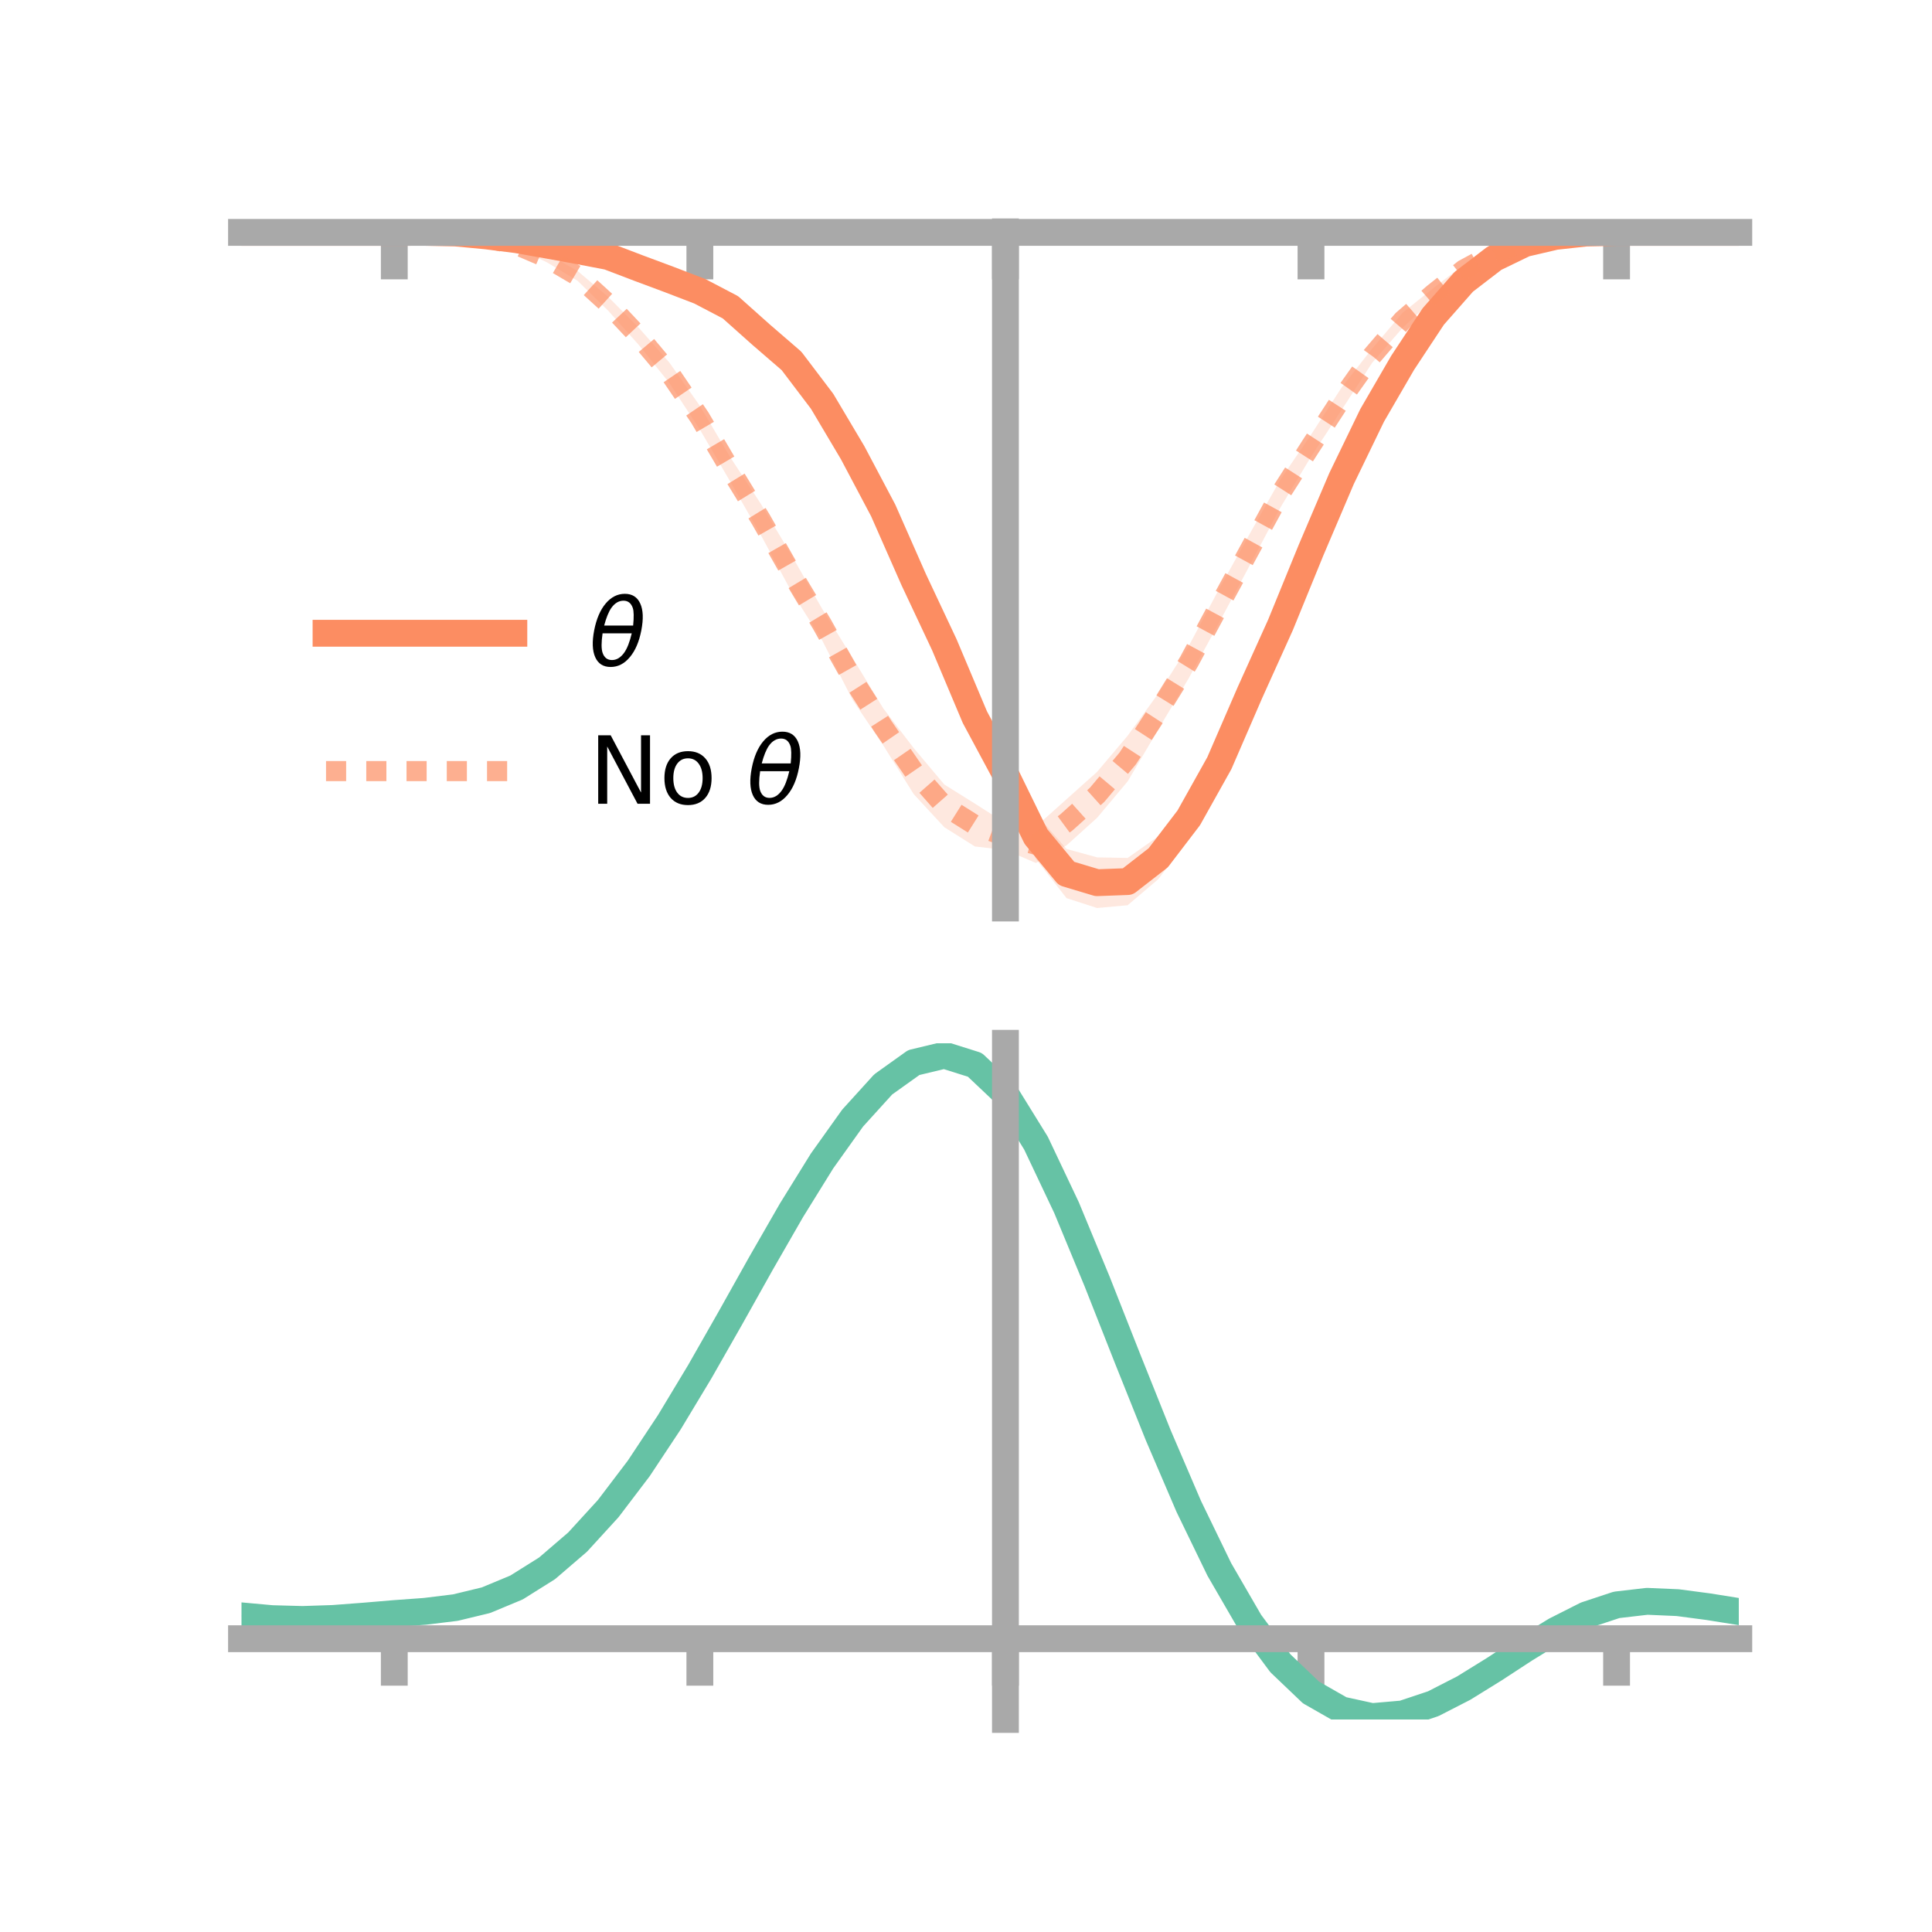 <?xml version="1.0" encoding="utf-8" standalone="no"?>
<!DOCTYPE svg PUBLIC "-//W3C//DTD SVG 1.1//EN"
  "http://www.w3.org/Graphics/SVG/1.1/DTD/svg11.dtd">
<!-- Created with matplotlib (https://matplotlib.org/) -->
<svg height="144pt" version="1.1" viewBox="0 0 144 144" width="144pt" xmlns="http://www.w3.org/2000/svg" xmlns:xlink="http://www.w3.org/1999/xlink">
 <defs>
  <style type="text/css">*{stroke-linecap:butt;stroke-linejoin:round;}</style>
 </defs>
 <g id="figure_1">
  <g id="patch_1">
   <path d="M 0 144 
L 144 144 
L 144 0 
L 0 0 
z
" style="fill:none;"/>
  </g>
  <g id="axes_1">
   <g id="patch_2">
    <path d="M 18 67.68 
L 129.6 67.68 
L 129.6 17.28 
L 18 17.28 
z
" style="fill:none;"/>
   </g>
   <g id="PolyCollection_1">
    <path clip-path="url(#p4f975aab24)" d="M 18 17.321 
L 18 17.321 
L 20.278 17.321 
L 22.555 17.321 
L 24.833 17.321 
L 27.11 17.321 
L 29.388 17.32 
L 31.665 17.291 
L 33.943 17.28 
L 36.22 17.406 
L 38.498 17.626 
L 40.776 17.957 
L 43.053 18.244 
L 45.331 18.644 
L 47.608 19.278 
L 49.886 19.95 
L 52.163 20.906 
L 54.441 21.971 
L 56.718 23.72 
L 58.996 25.602 
L 61.273 28.638 
L 63.551 32.597 
L 65.829 36.447 
L 68.106 41.564 
L 70.384 46.602 
L 72.661 51.947 
L 74.939 56.746 
L 77.216 60.682 
L 79.494 63.276 
L 81.771 63.903 
L 84.049 63.945 
L 86.327 62.338 
L 88.604 59.38 
L 90.882 55.578 
L 93.159 50.391 
L 95.437 45.247 
L 97.714 39.982 
L 99.992 34.732 
L 102.269 30.234 
L 104.547 26.418 
L 106.824 23.016 
L 109.102 20.633 
L 111.38 18.988 
L 113.657 17.955 
L 115.935 17.535 
L 118.212 17.339 
L 120.49 17.32 
L 122.767 17.321 
L 125.045 17.321 
L 127.322 17.321 
L 129.6 17.321 
L 129.6 17.321 
L 129.6 17.321 
L 127.322 17.321 
L 125.045 17.321 
L 122.767 17.321 
L 120.49 17.323 
L 118.212 17.4 
L 115.935 17.705 
L 113.657 18.347 
L 111.38 19.521 
L 109.102 21.372 
L 106.824 24.169 
L 104.547 27.658 
L 102.269 31.695 
L 99.992 36.603 
L 97.714 42.042 
L 95.437 47.925 
L 93.159 52.868 
L 90.882 58.191 
L 88.604 62.531 
L 86.327 65.533 
L 84.049 67.47 
L 81.771 67.68 
L 79.494 66.94 
L 77.216 64.034 
L 74.939 58.646 
L 72.661 54.961 
L 70.384 49.502 
L 68.106 44.854 
L 65.829 39.646 
L 63.551 34.889 
L 61.273 31.177 
L 58.996 28.205 
L 56.718 26.15 
L 54.441 23.835 
L 52.163 22.517 
L 49.886 21.722 
L 47.608 20.696 
L 45.331 19.591 
L 43.053 19.121 
L 40.776 18.576 
L 38.498 18.106 
L 36.22 17.752 
L 33.943 17.449 
L 31.665 17.343 
L 29.388 17.322 
L 27.11 17.321 
L 24.833 17.321 
L 22.555 17.321 
L 20.278 17.321 
L 18 17.321 
z
" style="fill:#fc8d62;fill-opacity:0.2;"/>
   </g>
   <g id="PolyCollection_2">
    <path clip-path="url(#p4f975aab24)" d="M 18 17.321 
L 18 17.321 
L 20.278 17.321 
L 22.555 17.321 
L 24.833 17.321 
L 27.11 17.321 
L 29.388 17.321 
L 31.665 17.285 
L 33.943 17.324 
L 36.22 17.531 
L 38.498 18.03 
L 40.776 18.898 
L 43.053 20.201 
L 45.331 22.126 
L 47.608 24.426 
L 49.886 27.016 
L 52.163 30.249 
L 54.441 34.099 
L 56.718 37.567 
L 58.996 41.382 
L 61.273 45.367 
L 63.551 49.045 
L 65.829 52.793 
L 68.106 55.762 
L 70.384 58.472 
L 72.661 59.895 
L 74.939 61.348 
L 77.216 61.607 
L 79.494 59.569 
L 81.771 57.531 
L 84.049 54.836 
L 86.327 51.699 
L 88.604 48.145 
L 90.882 43.865 
L 93.159 39.765 
L 95.437 35.738 
L 97.714 32.404 
L 99.992 28.887 
L 102.269 25.988 
L 104.547 23.309 
L 106.824 21.481 
L 109.102 19.727 
L 111.38 18.605 
L 113.657 17.801 
L 115.935 17.468 
L 118.212 17.32 
L 120.49 17.321 
L 122.767 17.321 
L 125.045 17.321 
L 127.322 17.321 
L 129.6 17.321 
L 129.6 17.321 
L 129.6 17.321 
L 127.322 17.321 
L 125.045 17.321 
L 122.767 17.321 
L 120.49 17.321 
L 118.212 17.406 
L 115.935 17.656 
L 113.657 18.212 
L 111.38 19.116 
L 109.102 20.451 
L 106.824 22.312 
L 104.547 24.428 
L 102.269 27.047 
L 99.992 30.56 
L 97.714 34.044 
L 95.437 37.825 
L 93.159 42.119 
L 90.882 46.373 
L 88.604 50.548 
L 86.327 54.37 
L 84.049 58.24 
L 81.771 60.954 
L 79.494 63.008 
L 77.216 64.324 
L 74.939 63.351 
L 72.661 63.091 
L 70.384 61.656 
L 68.106 59.194 
L 65.829 55.548 
L 63.551 52.17 
L 61.273 47.715 
L 58.996 44.101 
L 56.718 39.897 
L 54.441 35.918 
L 52.163 32.014 
L 49.886 28.545 
L 47.608 25.707 
L 45.331 23.157 
L 43.053 20.933 
L 40.776 19.559 
L 38.498 18.481 
L 36.22 17.936 
L 33.943 17.498 
L 31.665 17.359 
L 29.388 17.321 
L 27.11 17.321 
L 24.833 17.321 
L 22.555 17.321 
L 20.278 17.321 
L 18 17.321 
z
" style="fill:#fc8d62;fill-opacity:0.2;"/>
   </g>
   <g id="matplotlib.axis_1">
    <g id="xtick_1">
     <g id="line2d_1">
      <defs>
       <path d="M 0 0 
L 0 3.5 
" id="mebc953e597" style="stroke:#a9a9a9;stroke-width:2;"/>
      </defs>
      <g>
       <use style="fill:#a9a9a9;stroke:#a9a9a9;stroke-width:2;" x="29.388" xlink:href="#mebc953e597" y="17.321"/>
      </g>
     </g>
    </g>
    <g id="xtick_2">
     <g id="line2d_2">
      <g>
       <use style="fill:#a9a9a9;stroke:#a9a9a9;stroke-width:2;" x="52.163" xlink:href="#mebc953e597" y="17.321"/>
      </g>
     </g>
    </g>
    <g id="xtick_3">
     <g id="line2d_3">
      <g>
       <use style="fill:#a9a9a9;stroke:#a9a9a9;stroke-width:2;" x="74.939" xlink:href="#mebc953e597" y="17.321"/>
      </g>
     </g>
    </g>
    <g id="xtick_4">
     <g id="line2d_4">
      <g>
       <use style="fill:#a9a9a9;stroke:#a9a9a9;stroke-width:2;" x="97.714" xlink:href="#mebc953e597" y="17.321"/>
      </g>
     </g>
    </g>
    <g id="xtick_5">
     <g id="line2d_5">
      <g>
       <use style="fill:#a9a9a9;stroke:#a9a9a9;stroke-width:2;" x="120.49" xlink:href="#mebc953e597" y="17.321"/>
      </g>
     </g>
    </g>
   </g>
   <g id="matplotlib.axis_2"/>
   <g id="line2d_6">
    <path clip-path="url(#p4f975aab24)" d="M 18 17.321 
L 20.278 17.321 
L 22.555 17.321 
L 24.833 17.321 
L 27.11 17.321 
L 29.388 17.321 
L 31.665 17.317 
L 33.943 17.365 
L 36.22 17.579 
L 38.498 17.866 
L 40.776 18.267 
L 43.053 18.682 
L 45.331 19.118 
L 47.608 19.987 
L 49.886 20.836 
L 52.163 21.711 
L 54.441 22.903 
L 56.718 24.935 
L 58.996 26.903 
L 61.273 29.907 
L 63.551 33.743 
L 65.829 38.046 
L 68.106 43.209 
L 70.384 48.052 
L 72.661 53.454 
L 74.939 57.696 
L 77.216 62.358 
L 79.494 65.108 
L 81.771 65.791 
L 84.049 65.707 
L 86.327 63.936 
L 88.604 60.956 
L 90.882 56.884 
L 93.159 51.629 
L 95.437 46.586 
L 97.714 41.012 
L 99.992 35.668 
L 102.269 30.964 
L 104.547 27.038 
L 106.824 23.592 
L 109.102 21.003 
L 111.38 19.254 
L 113.657 18.151 
L 115.935 17.62 
L 118.212 17.37 
L 120.49 17.321 
L 122.767 17.321 
L 125.045 17.321 
L 127.322 17.321 
L 129.6 17.321 
" style="fill:none;stroke:#fc8d62;stroke-linecap:square;stroke-width:2;"/>
   </g>
   <g id="line2d_7">
    <path clip-path="url(#p4f975aab24)" d="M 18 17.321 
L 20.278 17.321 
L 22.555 17.321 
L 24.833 17.321 
L 27.11 17.321 
L 29.388 17.321 
L 31.665 17.322 
L 33.943 17.411 
L 36.22 17.733 
L 38.498 18.255 
L 40.776 19.229 
L 43.053 20.567 
L 45.331 22.641 
L 47.608 25.066 
L 49.886 27.781 
L 52.163 31.131 
L 54.441 35.008 
L 56.718 38.732 
L 58.996 42.741 
L 61.273 46.541 
L 63.551 50.607 
L 65.829 54.171 
L 68.106 57.478 
L 70.384 60.064 
L 72.661 61.493 
L 74.939 62.35 
L 77.216 62.965 
L 79.494 61.289 
L 81.771 59.243 
L 84.049 56.538 
L 86.327 53.034 
L 88.604 49.346 
L 90.882 45.119 
L 93.159 40.942 
L 95.437 36.781 
L 97.714 33.224 
L 99.992 29.724 
L 102.269 26.518 
L 104.547 23.868 
L 106.824 21.897 
L 109.102 20.089 
L 111.38 18.861 
L 113.657 18.006 
L 115.935 17.562 
L 118.212 17.363 
L 120.49 17.321 
L 122.767 17.321 
L 125.045 17.321 
L 127.322 17.321 
L 129.6 17.321 
" style="fill:none;stroke:#fc8d62;stroke-dasharray:1.5,1.5;stroke-dashoffset:0;stroke-opacity:0.7;stroke-width:1.5;"/>
   </g>
   <g id="patch_3">
    <path d="M 74.939 67.68 
L 74.939 17.28 
" style="fill:none;stroke:#a9a9a9;stroke-linecap:square;stroke-linejoin:miter;stroke-width:2;"/>
   </g>
   <g id="patch_4">
    <path d="M 129.6 67.68 
L 129.6 17.28 
" style="fill:none;"/>
   </g>
   <g id="patch_5">
    <path d="M 18 17.321 
L 129.6 17.321 
" style="fill:none;stroke:#a9a9a9;stroke-linecap:square;stroke-linejoin:miter;stroke-width:2;"/>
   </g>
   <g id="patch_6">
    <path d="M 18 17.28 
L 129.6 17.28 
" style="fill:none;"/>
   </g>
   <g id="legend_1">
    <g id="line2d_8">
     <path d="M 24.3 47.2 
L 38.3 47.2 
" style="fill:none;stroke:#fc8d62;stroke-linecap:square;stroke-width:2;"/>
    </g>
    <g id="line2d_9"/>
    <g id="text_1">
     <!-- $\theta$ -->
     <g transform="translate(43.9 49.65)scale(0.07 -0.07)">
      <defs>
       <path d="M 45.516 34.672 
L 14.453 34.672 
Q 12.359 20.062 14.5 13.875 
Q 17.188 6.25 24.469 6.25 
Q 31.781 6.25 37.359 13.922 
Q 42.234 20.656 45.516 34.672 
z
M 47.016 42.969 
Q 48.344 56.844 46.625 61.719 
Q 43.953 69.438 36.766 69.438 
Q 29.297 69.438 23.828 61.812 
Q 19.531 55.672 16.156 42.969 
z
M 38.188 76.766 
Q 49.906 76.766 54.594 66.406 
Q 59.281 56.109 55.719 37.844 
Q 52.203 19.625 43.453 9.281 
Q 34.766 -1.125 23.047 -1.125 
Q 11.281 -1.125 6.641 9.281 
Q 2 19.625 5.516 37.844 
Q 9.078 56.109 17.719 66.406 
Q 26.422 76.766 38.188 76.766 
z
" id="DejaVuSans-Oblique-952"/>
      </defs>
      <use transform="translate(0 0.234)" xlink:href="#DejaVuSans-Oblique-952"/>
     </g>
    </g>
    <g id="line2d_10">
     <path d="M 24.3 57.474 
L 38.3 57.474 
" style="fill:none;stroke:#fc8d62;stroke-dasharray:1.5,1.5;stroke-dashoffset:0;stroke-opacity:0.7;stroke-width:1.5;"/>
    </g>
    <g id="line2d_11"/>
    <g id="text_2">
     <!-- No $\theta$ -->
     <g transform="translate(43.9 59.924)scale(0.07 -0.07)">
      <defs>
       <path d="M 9.812 72.906 
L 23.094 72.906 
L 55.422 11.922 
L 55.422 72.906 
L 64.984 72.906 
L 64.984 0 
L 51.703 0 
L 19.391 60.984 
L 19.391 0 
L 9.812 0 
z
" id="DejaVuSans-78"/>
       <path d="M 30.609 48.391 
Q 23.391 48.391 19.188 42.75 
Q 14.984 37.109 14.984 27.297 
Q 14.984 17.484 19.156 11.844 
Q 23.344 6.203 30.609 6.203 
Q 37.797 6.203 41.984 11.859 
Q 46.188 17.531 46.188 27.297 
Q 46.188 37.016 41.984 42.703 
Q 37.797 48.391 30.609 48.391 
z
M 30.609 56 
Q 42.328 56 49.016 48.375 
Q 55.719 40.766 55.719 27.297 
Q 55.719 13.875 49.016 6.219 
Q 42.328 -1.422 30.609 -1.422 
Q 18.844 -1.422 12.172 6.219 
Q 5.516 13.875 5.516 27.297 
Q 5.516 40.766 12.172 48.375 
Q 18.844 56 30.609 56 
z
" id="DejaVuSans-111"/>
       <path id="DejaVuSans-32"/>
      </defs>
      <use transform="translate(0 0.234)" xlink:href="#DejaVuSans-78"/>
      <use transform="translate(74.805 0.234)" xlink:href="#DejaVuSans-111"/>
      <use transform="translate(135.986 0.234)" xlink:href="#DejaVuSans-32"/>
      <use transform="translate(167.773 0.234)" xlink:href="#DejaVuSans-Oblique-952"/>
     </g>
    </g>
   </g>
  </g>
  <g id="axes_2">
   <g id="patch_7">
    <path d="M 18 128.16 
L 129.6 128.16 
L 129.6 77.76 
L 18 77.76 
z
" style="fill:none;"/>
   </g>
   <g id="PolyCollection_3">
    <path clip-path="url(#p453e4ffa45)" d="M 18 120.477 
L 18 120.397 
L 20.278 120.614 
L 22.555 120.677 
L 24.833 120.594 
L 27.11 120.413 
L 29.388 120.212 
L 31.665 120.041 
L 33.943 119.758 
L 36.22 119.202 
L 38.498 118.245 
L 40.776 116.797 
L 43.053 114.805 
L 45.331 112.261 
L 47.608 109.197 
L 49.886 105.682 
L 52.163 101.815 
L 54.441 97.728 
L 56.718 93.574 
L 58.996 89.527 
L 61.273 85.778 
L 63.551 82.525 
L 65.829 79.97 
L 68.106 78.316 
L 70.384 77.76 
L 72.661 78.491 
L 74.939 80.678 
L 77.216 84.41 
L 79.494 89.287 
L 81.771 94.862 
L 84.049 100.718 
L 86.327 106.489 
L 88.604 111.875 
L 90.882 116.642 
L 93.159 120.625 
L 95.437 123.727 
L 97.714 125.919 
L 99.992 127.227 
L 102.269 127.729 
L 104.547 127.538 
L 106.824 126.792 
L 109.102 125.644 
L 111.38 124.258 
L 113.657 122.797 
L 115.935 121.421 
L 118.212 120.282 
L 120.49 119.533 
L 122.767 119.27 
L 125.045 119.376 
L 127.322 119.687 
L 129.6 120.064 
L 129.6 120.171 
L 129.6 120.171 
L 127.322 119.82 
L 125.045 119.529 
L 122.767 119.435 
L 120.49 119.703 
L 118.212 120.461 
L 115.935 121.625 
L 113.657 123.045 
L 111.38 124.558 
L 109.102 125.993 
L 106.824 127.18 
L 104.547 127.953 
L 102.269 128.16 
L 99.992 127.668 
L 97.714 126.376 
L 95.437 124.222 
L 93.159 121.191 
L 90.882 117.315 
L 88.604 112.684 
L 86.327 107.455 
L 84.049 101.849 
L 81.771 96.159 
L 79.494 90.737 
L 77.216 85.993 
L 74.939 82.364 
L 72.661 80.244 
L 70.384 79.539 
L 68.106 80.081 
L 65.829 81.681 
L 63.551 84.146 
L 61.273 87.277 
L 58.996 90.878 
L 56.718 94.758 
L 54.441 98.735 
L 52.163 102.644 
L 49.886 106.339 
L 47.608 109.698 
L 45.331 112.629 
L 43.053 115.069 
L 40.776 116.991 
L 38.498 118.401 
L 36.22 119.339 
L 33.943 119.885 
L 31.665 120.159 
L 29.388 120.319 
L 27.11 120.504 
L 24.833 120.666 
L 22.555 120.735 
L 20.278 120.674 
L 18 120.477 
z
" style="fill:#66c2a5;fill-opacity:0.2;"/>
   </g>
   <g id="matplotlib.axis_3">
    <g id="xtick_6">
     <g id="line2d_12">
      <g>
       <use style="fill:#a9a9a9;stroke:#a9a9a9;stroke-width:2;" x="29.388" xlink:href="#mebc953e597" y="122.141"/>
      </g>
     </g>
    </g>
    <g id="xtick_7">
     <g id="line2d_13">
      <g>
       <use style="fill:#a9a9a9;stroke:#a9a9a9;stroke-width:2;" x="52.163" xlink:href="#mebc953e597" y="122.141"/>
      </g>
     </g>
    </g>
    <g id="xtick_8">
     <g id="line2d_14">
      <g>
       <use style="fill:#a9a9a9;stroke:#a9a9a9;stroke-width:2;" x="74.939" xlink:href="#mebc953e597" y="122.141"/>
      </g>
     </g>
    </g>
    <g id="xtick_9">
     <g id="line2d_15">
      <g>
       <use style="fill:#a9a9a9;stroke:#a9a9a9;stroke-width:2;" x="97.714" xlink:href="#mebc953e597" y="122.141"/>
      </g>
     </g>
    </g>
    <g id="xtick_10">
     <g id="line2d_16">
      <g>
       <use style="fill:#a9a9a9;stroke:#a9a9a9;stroke-width:2;" x="120.49" xlink:href="#mebc953e597" y="122.141"/>
      </g>
     </g>
    </g>
   </g>
   <g id="matplotlib.axis_4"/>
   <g id="line2d_17">
    <path clip-path="url(#p453e4ffa45)" d="M 18 120.437 
L 20.278 120.644 
L 22.555 120.706 
L 24.833 120.63 
L 27.11 120.458 
L 29.388 120.266 
L 31.665 120.1 
L 33.943 119.821 
L 36.22 119.271 
L 38.498 118.323 
L 40.776 116.894 
L 43.053 114.937 
L 45.331 112.445 
L 47.608 109.448 
L 49.886 106.01 
L 52.163 102.23 
L 54.441 98.232 
L 56.718 94.166 
L 58.996 90.203 
L 61.273 86.528 
L 63.551 83.335 
L 65.829 80.825 
L 68.106 79.198 
L 70.384 78.65 
L 72.661 79.367 
L 74.939 81.521 
L 77.216 85.201 
L 79.494 90.012 
L 81.771 95.511 
L 84.049 101.283 
L 86.327 106.972 
L 88.604 112.28 
L 90.882 116.978 
L 93.159 120.908 
L 95.437 123.975 
L 97.714 126.147 
L 99.992 127.447 
L 102.269 127.945 
L 104.547 127.746 
L 106.824 126.986 
L 109.102 125.818 
L 111.38 124.408 
L 113.657 122.921 
L 115.935 121.523 
L 118.212 120.372 
L 120.49 119.618 
L 122.767 119.353 
L 125.045 119.452 
L 127.322 119.753 
L 129.6 120.117 
" style="fill:none;stroke:#66c2a5;stroke-linecap:square;stroke-width:2;"/>
   </g>
   <g id="patch_8">
    <path d="M 74.939 128.16 
L 74.939 77.76 
" style="fill:none;stroke:#a9a9a9;stroke-linecap:square;stroke-linejoin:miter;stroke-width:2;"/>
   </g>
   <g id="patch_9">
    <path d="M 129.6 128.16 
L 129.6 77.76 
" style="fill:none;"/>
   </g>
   <g id="patch_10">
    <path d="M 18 122.141 
L 129.6 122.141 
" style="fill:none;stroke:#a9a9a9;stroke-linecap:square;stroke-linejoin:miter;stroke-width:2;"/>
   </g>
   <g id="patch_11">
    <path d="M 18 77.76 
L 129.6 77.76 
" style="fill:none;"/>
   </g>
  </g>
 </g>
 <defs>
  <clipPath id="p4f975aab24">
   <rect height="50.4" width="111.6" x="18" y="17.28"/>
  </clipPath>
  <clipPath id="p453e4ffa45">
   <rect height="50.4" width="111.6" x="18" y="77.76"/>
  </clipPath>
 </defs>
</svg>
